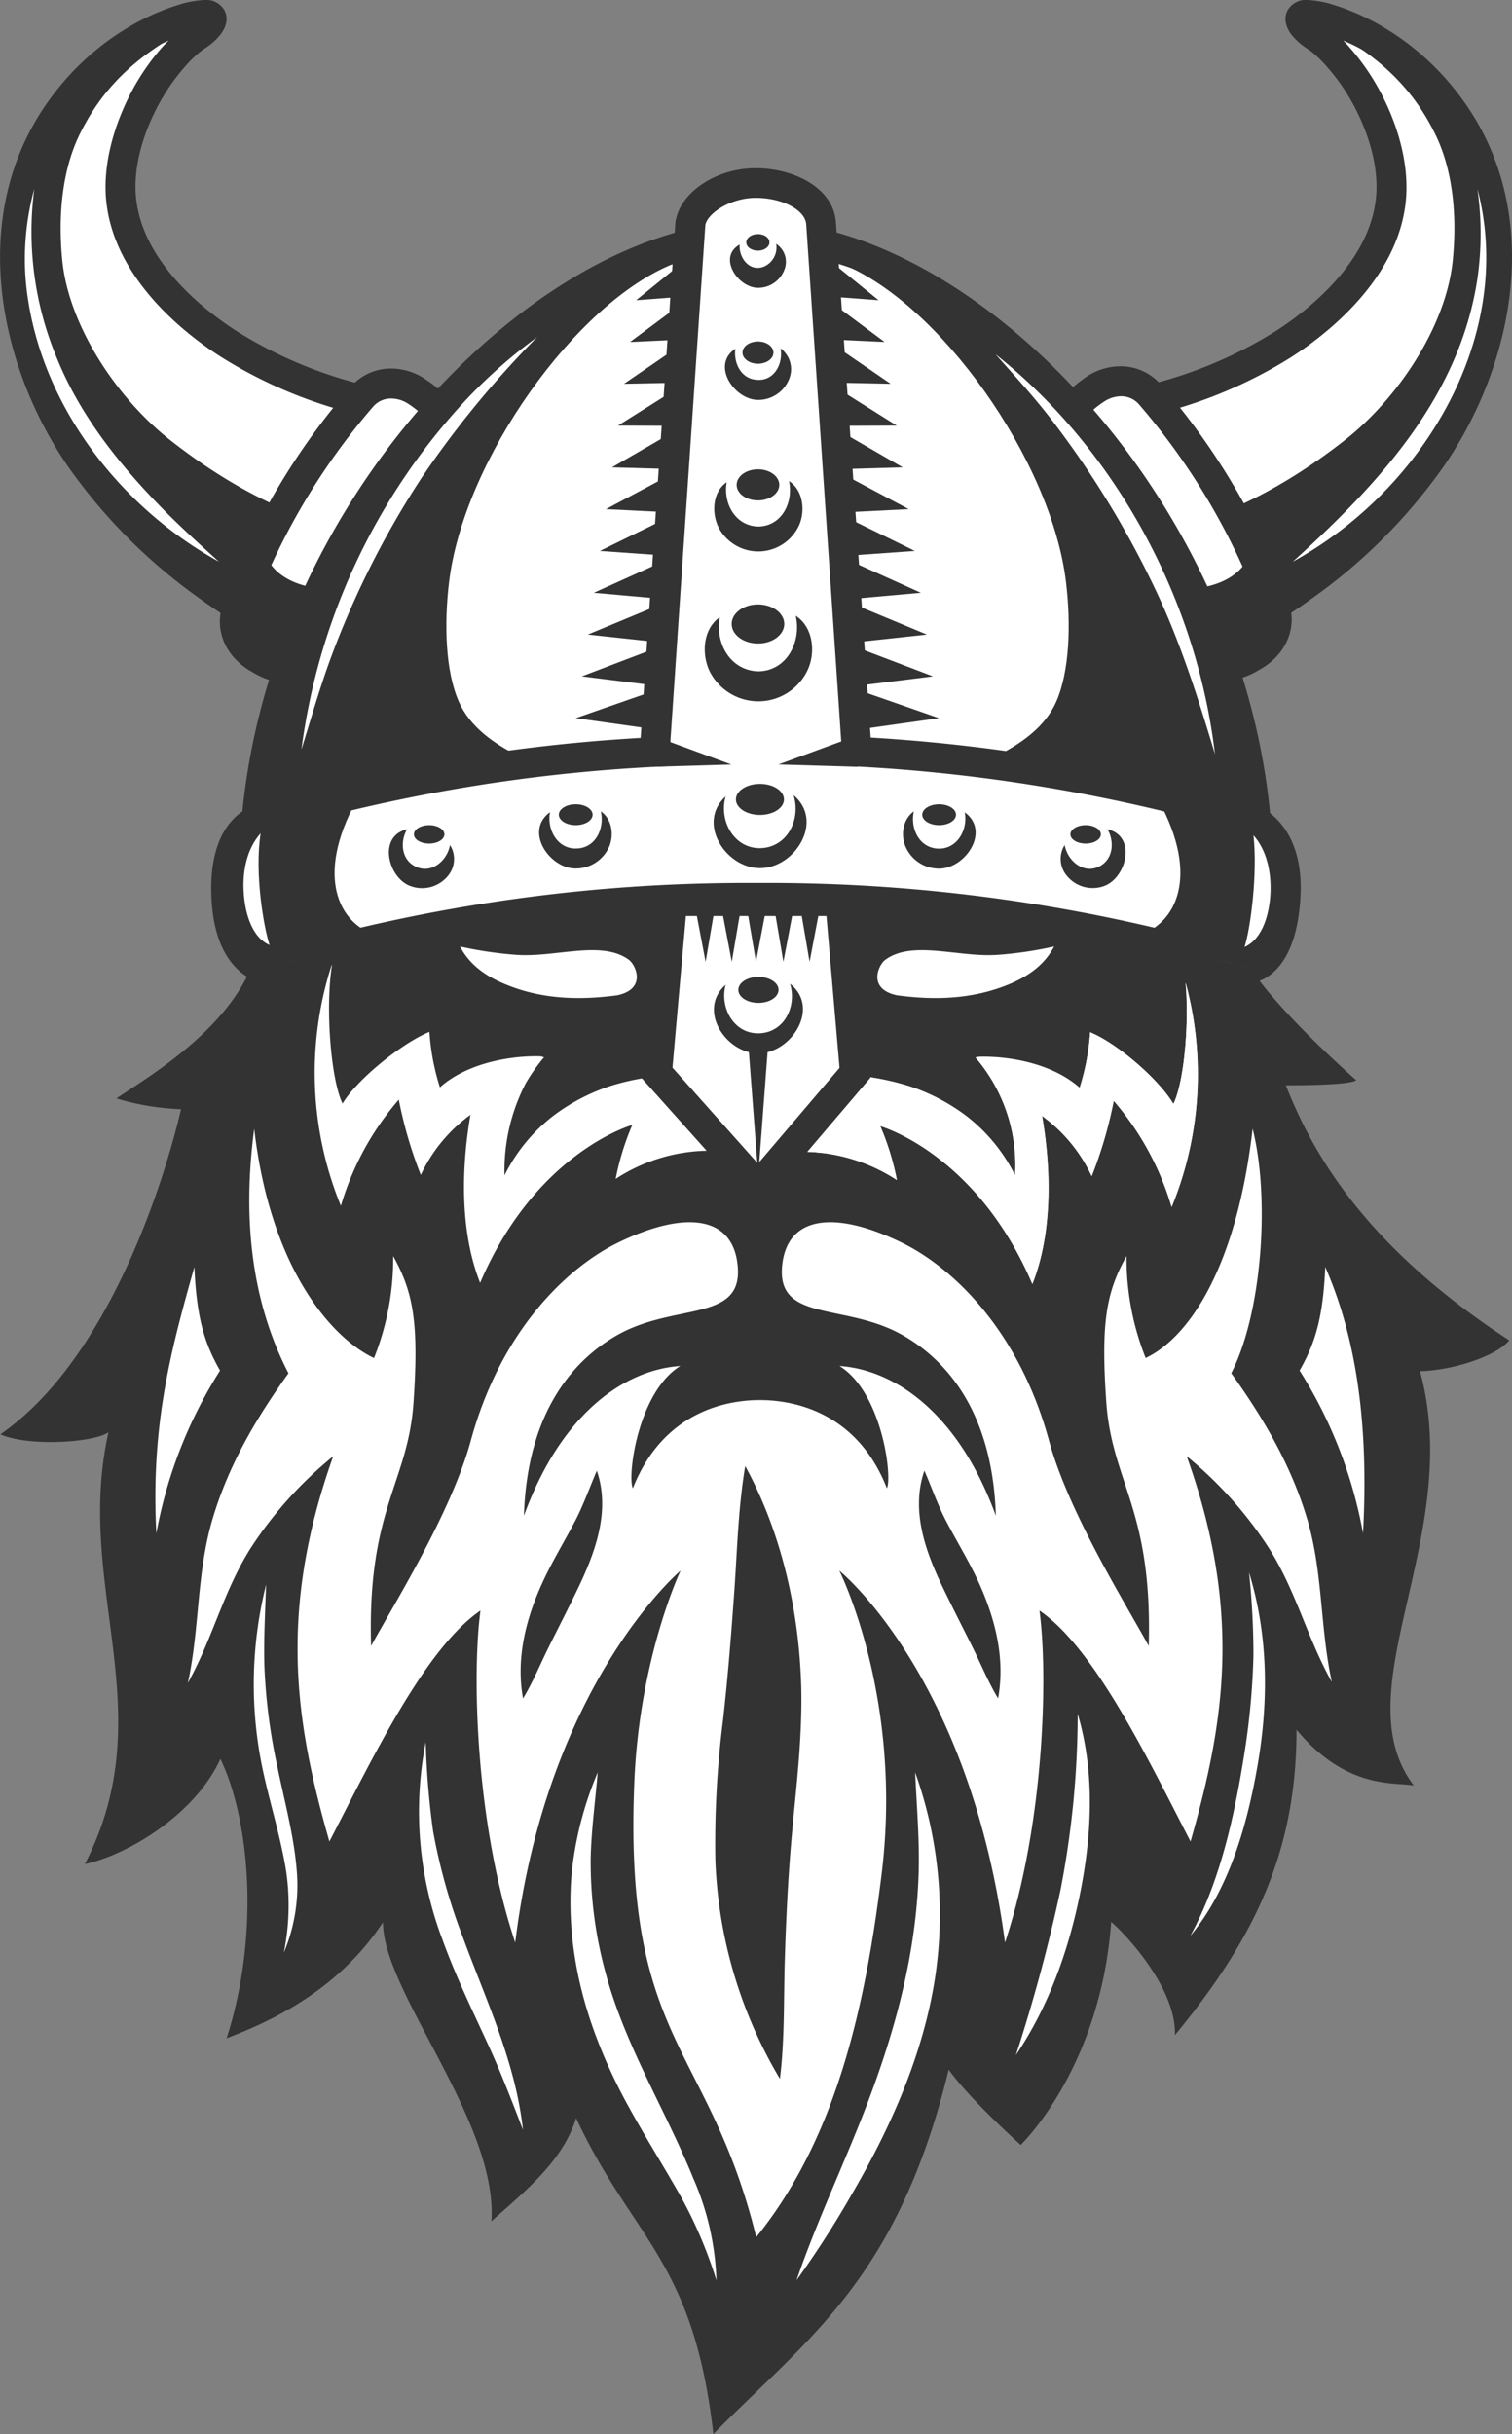 <svg xmlns="http://www.w3.org/2000/svg" viewBox="0 0 261.04 419.98"><rect x="0" y="0" width="261.04" height="419.98" fill="#808080" stroke="none"/><g id="Camada_2" data-name="Camada 2"><g id="Emblems"><path d="M45,161.05c-1.94,14.58-18.58,24.19-24.9,28.47a43.61,43.61,0,0,0,11.15,1.86S22.46,232,.07,247.48c4.95,2.18,16.14,1.41,18.66-.35-6,26.7,9.48,48.08-4.07,74.49,7.14-1.47,19-8.45,23.39-18.14,5.1,10.56,6.82,30.4,1.07,48.2,10.62-4,20.27-9.86,27-20,0,12.06,19.84,34.35,18.72,51.58,5.78-5.17,12.32-10.34,14.62-17.81,9.75,20.93,20.26,24.37,23.7,54.52,16.41-16.65,31.79-26.7,40.63-62.88,3.67,5.17,12.43,13,12.43,13s13.8-13.21,15.62-38.48c2.72,2.3,11.31,11.65,11,19.53,14-16.94,21-32,21-52.69,8.63,10.33,16.8,9,20.24,9.62-12.49-16.51,8.83-43,1.08-71.49,5.23-.08,13.1-2.45,15.4-5.32-24.69-16.08-33.84-32-38.56-44,12.76,0,12.36-1,12-1,0,0-13.59-11.92-18.44-19.74-3.16-5.08-86.89-49-86.89-49Z" style="fill:#333
"/><path d="M33.56,218.6c.38,9.08,1.87,13.38,4.43,17.88a78.75,78.75,0,0,0-11,28.07C26,245.71,29.6,232.62,33.56,218.6Z" style="fill:#fff"/><path d="M228.8,218.6c-.38,9.08-1.88,13.38-4.43,17.88a78.75,78.75,0,0,1,10.95,28.07C236.45,243.89,233.58,229.53,228.8,218.6Z" style="fill:#fff"/><path d="M45.94,273.4c-.16,4.75-.43,9.43-.29,14.2a100.11,100.11,0,0,0,2.29,17.48c1.21,5.85,2.81,11.68,3.29,17.65A30,30,0,0,1,49,336.92a41,41,0,0,0,.41-14c-.93-5.86-2.75-11.54-4-17.35A70.75,70.75,0,0,1,45.94,273.4Z" style="fill:#fff"/><path d="M73.5,300.6A138.68,138.68,0,0,0,74.78,316,101.63,101.63,0,0,0,80,334.49c4,10.86,9,21.32,10.29,33-1.86-4.83-3.7-9.63-5.85-14.34-2.78-6.07-5.73-12.07-8-18.35A62.32,62.32,0,0,1,73.5,300.6Z" style="fill:#fff"/><path d="M103.19,305.81c-.41,5-1.12,9.93-1.21,15a72.08,72.08,0,0,0,2.52,19.39c3.34,12.62,10.31,23.65,15.19,35.64a47.37,47.37,0,0,1,4,17.63,77.13,77.13,0,0,0-6.16-14.5c-3.35-5.9-7-11.62-10.16-17.64-6.18-11.92-9.79-24.47-8.69-38A60.45,60.45,0,0,1,103.19,305.81Z" style="fill:#fff"/><path d="M215.64,271.31c3.27,10.64,3.4,21.85,1.56,32.78-1.74,10.29-4.88,21.79-11.7,29.93,5.13-9.36,7.58-20.54,9.26-31a126.94,126.94,0,0,0,1.64-17.41A136.56,136.56,0,0,0,215.64,271.31Z" style="fill:#fff"/><path d="M186.06,295.72c2.94,9.91,2.48,20.42.51,30.48s-5.48,19.95-11.18,28.38a284.82,284.82,0,0,0,7.69-28.44A159.32,159.32,0,0,0,186.06,295.72Z" style="fill:#fff"/><path d="M158,305.81a72.67,72.67,0,0,1,3.48,35.12c-2,13.36-7.68,26.12-14.44,37.7a170,170,0,0,1-9.52,14.8c3.74-10.89,8.81-21.28,12.81-32.06,4.51-12.14,7.77-24.6,8.25-37.6C158.81,317.75,158.26,311.81,158,305.81Z" style="fill:#fff"/><path d="M187.2,70.88a78.71,78.71,0,0,0,34.31-11.49c8.71-5.54,17.59-14.45,18.62-25,.57-5.81-1.31-12-4-17.09A37.44,37.44,0,0,0,231,9.82a24.52,24.52,0,0,0-2.81-2.77c-1-.83-2.49-1.59-3.26-2.7-2.12-3,3.66-1.3,4.75-1a37.55,37.55,0,0,1,7.76,3.49,43.3,43.3,0,0,1,11.91,10.49c14.46,18.33,10.27,43.46-2.22,61.57a92.16,92.16,0,0,1-22.35,22.4,94.09,94.09,0,0,1-15.69,9.2c-5.43,2.48-11.5,4.7-17.47,5.35-11.23,1.24-21.73-6.64-24.23-17.54a22.85,22.85,0,0,1,11.51-25,22.07,22.07,0,0,1,8.26-2.5C198.17,69.75,185.19,71.06,187.2,70.88Z" style="fill:#fff"/><path d="M189.33,118.61a25.22,25.22,0,0,1-11.6-47.52,24.8,24.8,0,0,1,9.1-2.77h0l.63-.07.85-.1a75.16,75.16,0,0,0,31.81-10.94c4.87-3.09,16.31-11.54,17.44-23.12.46-4.66-.86-10.22-3.7-15.64a34.86,34.86,0,0,0-4.75-6.91,21.28,21.28,0,0,0-2.51-2.48c-.28-.23-.59-.44-.91-.66a10.82,10.82,0,0,1-2.84-2.57c-1.26-1.81-1-3.19-.57-4A3.59,3.59,0,0,1,225.74,0a17.78,17.78,0,0,1,4.75.92,39.73,39.73,0,0,1,8.3,3.74,45.24,45.24,0,0,1,12.63,11.11c15.65,19.83,10.21,46.75-2.12,64.63a94.6,94.6,0,0,1-23,23,96.35,96.35,0,0,1-16.13,9.45c-6.93,3.16-12.9,5-18.26,5.57A22.71,22.71,0,0,1,189.33,118.61Zm-1.88-45.16a19.53,19.53,0,0,0-7.3,2.21,20.05,20.05,0,0,0,9.18,37.78,19.76,19.76,0,0,0,2-.11c4.81-.53,10.27-2.21,16.69-5.14a91.84,91.84,0,0,0,15.26-9A88.84,88.84,0,0,0,245,77.47c11.26-16.32,16.34-40.74,2.32-58.5a40.07,40.07,0,0,0-11.2-9.86A35.4,35.4,0,0,0,231.91,7c.34.36.7.74,1.07,1.16a40,40,0,0,1,5.46,7.94c3.3,6.31,4.82,12.89,4.27,18.54-1.35,13.84-14.31,23.48-19.81,27a79.18,79.18,0,0,1-30.41,11.22,5.24,5.24,0,0,1-.62.17v0l-.45,0-.47.06-3.39.35h-.11Z" style="fill:#333
"/><path d="M196.48,92.31c9-1.15,2.54-.34.4-.06,12.57-1.66,24.62-7.93,35.33-16.33,9.12-7.16,17.44-19.6,18.59-30.91.76-7.49.13-15.56-3.08-22-3-6-7.54-11.9-16.91-17.15-1.37-.77,9.65-.41,19.11,11.47,14.54,18.26,10.26,43.46-2.23,61.57a92.29,92.29,0,0,1-22.34,22.4,94.58,94.58,0,0,1-15.7,9.2C204.22,113,193.47,92.65,196.48,92.31Z" style="fill:#333
"/><path d="M196.88,92.25l-.4.06C196,92.36,196.29,92.32,196.88,92.25Z" style="fill:#333
"/><path d="M73.84,70.88A78.71,78.71,0,0,1,39.53,59.39c-8.71-5.54-17.59-14.45-18.62-25-.57-5.81,1.31-12,4-17.09A37.44,37.44,0,0,1,30,9.82a24.52,24.52,0,0,1,2.81-2.77c1-.83,2.49-1.59,3.26-2.7,2.12-3-3.66-1.3-4.75-1a37.55,37.55,0,0,0-7.76,3.49A43.3,43.3,0,0,0,11.65,17.37C-2.81,35.7,1.38,60.83,13.87,78.94a92.16,92.16,0,0,0,22.35,22.4,94.09,94.09,0,0,0,15.69,9.2c5.43,2.48,11.5,4.7,17.47,5.35,11.23,1.24,21.73-6.64,24.23-17.54a22.85,22.85,0,0,0-11.51-25,22.07,22.07,0,0,0-8.26-2.5C62.87,69.75,75.85,71.06,73.84,70.88Z" style="fill:#fff"/><path d="M71.71,118.61h0a22.71,22.71,0,0,1-2.61-.15c-5.36-.59-11.33-2.41-18.26-5.57a97,97,0,0,1-16.13-9.45,94.6,94.6,0,0,1-23-23C-.59,62.52-6,35.6,9.62,15.77A45.24,45.24,0,0,1,22.25,4.66,39.73,39.73,0,0,1,30.55.92,17.78,17.78,0,0,1,35.3,0a3.59,3.59,0,0,1,3.46,1.8c.44.84.69,2.21-.57,4a10.43,10.43,0,0,1-2.84,2.56c-.32.23-.63.44-.91.67a20.53,20.53,0,0,0-2.51,2.48,34.86,34.86,0,0,0-4.75,6.91c-2.84,5.43-4.16,11-3.7,15.64,1.13,11.58,12.57,20,17.44,23.12A75.3,75.3,0,0,0,72.74,68.16l.86.09.5.06a24.58,24.58,0,0,1,9.21,2.78,25.22,25.22,0,0,1-11.6,47.52ZM29.13,7a35.4,35.4,0,0,0-4.25,2.16A40.24,40.24,0,0,0,13.67,19C-.34,36.73,4.74,61.15,16,77.47A89,89,0,0,0,37.72,99.23a91.44,91.44,0,0,0,15.26,9c6.42,2.93,11.88,4.61,16.69,5.14a19.76,19.76,0,0,0,2,.11,20.05,20.05,0,0,0,9.18-37.78,19.41,19.41,0,0,0-7.29-2.21h-.11l-3.4-.35L69.62,73l-.45,0v0a5.24,5.24,0,0,1-.62-.17A79.18,79.18,0,0,1,38.14,61.57c-5.5-3.5-18.46-13.14-19.81-27-.55-5.65,1-12.24,4.27-18.55a40,40,0,0,1,5.46-7.94C28.43,7.69,28.79,7.31,29.13,7Z" style="fill:#333
"/><path d="M65.08,92.31c-9-1.15-2.54-.34-.39-.06-12.58-1.66-24.63-7.93-35.33-16.33C20.24,68.76,11.91,56.32,10.76,45c-.75-7.49-.13-15.56,3.08-22,3-6,7.55-11.9,16.92-17.15,1.37-.77-9.66-.41-19.11,11.47C-2.89,35.63,1.38,60.83,13.87,78.94a92.16,92.16,0,0,0,22.35,22.4,94.09,94.09,0,0,0,15.69,9.2C57.34,113,68.09,92.65,65.08,92.31Z" style="fill:#333
"/><path d="M64.69,92.25l.39.06C65.53,92.36,65.27,92.32,64.69,92.25Z" style="fill:#333
"/><path d="M65.76,90.74l.4.06C66.61,90.85,66.35,90.82,65.76,90.74Z" style="fill:#333
"/><path d="M207.91,112.91c-4.42-11.77-13.08-27.7-21.29-37.39-2.39-2.83-2.29-5.19,2.4-8.32,3.08-2,7-1.94,9.49.82a117.18,117.18,0,0,1,21.63,36.74c1.2,3.49-.69,6.81-4,8.59C211.89,115.68,208.92,115.6,207.91,112.91Z" style="fill:#fff"/><path d="M211,117.6a5.65,5.65,0,0,1-5.55-3.78c-4-10.74-12.49-26.77-20.84-36.63-1.68-2-2.37-3.88-2.1-5.79.42-3,3.07-5,5-6.35a10.63,10.63,0,0,1,5.91-1.85,9.18,9.18,0,0,1,6.93,3.09,119.27,119.27,0,0,1,22.15,37.63c1.54,4.48-.53,9.18-5.17,11.7A13.75,13.75,0,0,1,211,117.6ZM193.5,68.37a5.48,5.48,0,0,0-3,1c-2.46,1.64-2.76,2.54-2.79,2.77s.29,1,.92,1.73c9.14,10.79,17.68,27.34,21.74,38.15.12.32.16.43.71.43a8.7,8.7,0,0,0,3.9-1.35c1.89-1,3.61-3,2.75-5.48a115.49,115.49,0,0,0-21.1-35.86A4.06,4.06,0,0,0,193.5,68.37Z" style="fill:#333
"/><path d="M53.13,113.3c4.42-11.78,13.08-27.7,21.29-37.39,2.39-2.83,2.29-5.19-2.4-8.32-3.08-2.06-7-1.94-9.49.81A117.22,117.22,0,0,0,40.9,105.15c-1.2,3.49.69,6.81,4,8.59C49.15,116.07,52.12,116,53.13,113.3Z" style="fill:#fff"/><path d="M50,118h0a13.87,13.87,0,0,1-6.37-2c-4.64-2.52-6.71-7.23-5.17-11.71A119.12,119.12,0,0,1,60.61,66.68a9.18,9.18,0,0,1,6.93-3.09,10.63,10.63,0,0,1,5.91,1.85c2,1.31,4.62,3.39,5,6.35.27,1.91-.42,3.8-2.1,5.79C68,87.44,59.58,103.47,55.55,114.21A5.65,5.65,0,0,1,50,118ZM67.54,68.76a4.06,4.06,0,0,0-3.09,1.37A115.26,115.26,0,0,0,43.35,106c-.86,2.47.86,4.45,2.75,5.48a8.84,8.84,0,0,0,3.9,1.35h0c.55,0,.59-.12.71-.43C54.77,101.58,63.31,85,72.45,74.24a2.92,2.92,0,0,0,.92-1.73c0-.24-.33-1.14-2.79-2.77A5.48,5.48,0,0,0,67.54,68.76Z" style="fill:#333
"/><path d="M130.52,145.07c31.43,0,60.94,3.71,86.55,10.23.05-1.53.09-3.06.09-4.6,0-58.72-48.95-110-86.64-110S43.88,92,43.88,150.7c0,1.54,0,3.07.09,4.6C69.58,148.78,99.09,145.07,130.52,145.07Z" style="fill:#fff"/><path d="M44,157.88a2.59,2.59,0,0,1-2.58-2.49c0-1.56-.1-3.12-.1-4.69,0-59.59,49.9-112.62,89.23-112.62s89.22,53,89.22,112.62c0,1.57,0,3.13-.09,4.69a2.59,2.59,0,0,1-3.22,2.41c-26.11-6.64-55.81-10.15-85.91-10.15s-59.8,3.51-85.91,10.15A2.74,2.74,0,0,1,44,157.88ZM130.52,43.25c-37.05,0-84.06,50.59-84.06,107.45,0,.44,0,.88,0,1.31,25.75-6.24,54.73-9.53,84.05-9.53s58.3,3.29,84,9.53c0-.43,0-.87,0-1.31C214.58,93.84,167.57,43.25,130.52,43.25Z" style="fill:#333"/><path d="M116.28,45.51C92.56,42.69,43.88,99,43.88,150.7c0,1.54,0,3.07.09,4.6,11.29-2.88,54.51-4.1,56.81-19.78-4.64-2.86-17.7-5.6-21.58-14.48-2.31-5.27-2.55-13.4-1.66-20.69C80.09,79.38,99.39,52.23,116.28,45.51Z" style="fill:#333
"/><path d="M145.28,45.51C169,42.69,217.68,99,217.68,150.7c0,1.54,0,3.07-.09,4.6-11.29-2.88-54.5-4.1-56.81-19.78,4.65-2.86,17.71-5.6,21.59-14.48,2.3-5.27,2.55-13.4,1.66-20.69C181.47,79.38,162.17,52.23,145.28,45.51Z" style="fill:#333
"/><polygon points="147.61 185.1 130.91 204.7 113.43 185.1 116.05 155.46 145.06 155.46 147.61 185.1" style="fill:#fff"/><path d="M131,208.63,110.75,186l2.94-33.11h33.74L150.28,186ZM116.1,184.21l14.76,16.56,14.08-16.52-2.26-26.2H118.42Z" style="fill:#333
"/><path d="M216.27,141.48A293.27,293.27,0,0,0,148,129.71L141.8,38.58c-.27-4.31-5.69-7-11.28-7s-10.8,3.36-11.28,7l-6.18,91.18a291,291,0,0,0-67.83,11.51s-7,1-6.1,14.2c.74,11,6.82,11.62,6.82,11.62a289.26,289.26,0,0,1,84.79-12.16,289.14,289.14,0,0,1,84.78,12.16s5.76-.14,6.43-12.5C222.53,143.72,216.27,141.48,216.27,141.48Z" style="fill:#fff"/><path d="M46.2,169.71l-.52-.06c-.33,0-8.26-1-9.13-14-.94-14.06,6.48-16.52,8-16.88a292.6,292.6,0,0,1,66.05-11.45l6-88.91c.68-5.17,7-9.39,13.86-9.39,6.43,0,13.47,3.29,13.86,9.4l6,88.84A295.38,295.38,0,0,1,217,139c.46.15,8.2,3.07,7.52,15.72-.78,14.34-8.12,14.92-8.95,14.94h-.41l-.4-.12a286.09,286.09,0,0,0-84-12.05,286.16,286.16,0,0,0-84,12.05Zm84.54-17.37a291.49,291.49,0,0,1,84.87,12.07c.85-.38,3.33-2.14,3.76-10,.44-8.2-3.44-10.29-4-10.53a290.77,290.77,0,0,0-67.56-11.63l-2.29-.12-6.33-93.41c-.16-2.49-4.14-4.58-8.7-4.58s-8.47,2.83-8.72,4.74l-6.32,93.3-2.28.12A288.83,288.83,0,0,0,46,143.74l-.36.09c-.12,0-4.6,1.13-3.91,11.47.47,7,3.21,8.71,4.18,9.11A291.31,291.31,0,0,1,130.74,152.34Z" style="fill:#333
"/><path d="M110.83,186.07a39.86,39.86,0,0,0-5.56,1.34,34,34,0,0,0-9.6,5,29.42,29.42,0,0,0-8.57,10.39,32.67,32.67,0,0,1,3.67-15.9,31.89,31.89,0,0,1,3.16-4.48l-.6-.16v0c-5.76-.16-13,1.41-17.38,5.35a40,40,0,0,1-1.81-9.57c-4.74,1.94-12.49,8.18-15,12.37-2-4.09-3-16.32-1.83-23.88h-.06a60.54,60.54,0,0,0,1.6,41.53,49.18,49.18,0,0,1,10-18.33,73.68,73.68,0,0,0,3.8,13,26.82,26.82,0,0,1,8.57-10.38c-1.78,10.38-1.56,20.86,1.67,29,9.66-22.61,26.27-27.25,26.27-27.25a45.76,45.76,0,0,0-2.87,9.31,29.81,29.81,0,0,1,15.71-4.86Z" style="fill:#fff"/><path d="M202.58,190.48c-2.46-4.19-9.64-10.43-14.37-12.37a40.62,40.62,0,0,1-1.81,9.57c-4.38-3.94-11.62-5.51-17.38-5.35a6,6,0,0,0-.59.12,28.44,28.44,0,0,1,6.83,20.38,29.42,29.42,0,0,0-8.57-10.39,33.94,33.94,0,0,0-9.61-5,45.51,45.51,0,0,0-6.81-1.57V186l-10.86,12.74a29.79,29.79,0,0,1,15.44,4.86,45.76,45.76,0,0,0-2.87-9.31s16.61,4.64,26.27,27.25c3.23-8.18,3.45-18.66,1.67-29a26.82,26.82,0,0,1,8.57,10.38,73.68,73.68,0,0,0,3.8-13,49.18,49.18,0,0,1,10,18.33,60.27,60.27,0,0,0,2.41-38.69C205.34,176.91,204.38,186.86,202.58,190.48Z" style="fill:#fff"/><path d="M202.58,190.48c-2.46-4.19-9.64-10.43-14.37-12.37a40.62,40.62,0,0,1-1.81,9.57c-7.76-6.07-17.77-5.28-18-5.23a28.44,28.44,0,0,1,6.83,20.38,29.42,29.42,0,0,0-8.57-10.39,33.94,33.94,0,0,0-9.61-5,45.51,45.51,0,0,0-6.81-1.57V186l-10.86,12.74a29.79,29.79,0,0,1,15.44,4.86,45.76,45.76,0,0,0-2.87-9.31s16.61,4.64,26.27,27.25c3.23-8.18,3.45-18.66,1.67-29a26.82,26.82,0,0,1,8.57,10.38,73.68,73.68,0,0,0,3.8-13,49.18,49.18,0,0,1,10,18.33,60.27,60.27,0,0,0,2.41-38.69C205.34,176.91,204.38,186.86,202.58,190.48Z" style="fill:#fff"/><path d="M47,153.43c-.35-6.74.67-10.78,1.93-13.18-1.22.34-2.46.66-3.67,1,0,0-7,1-6.1,14.2.74,11,6.82,11.62,6.82,11.62,1.63-.5,3.29-.93,4.93-1.4C49.27,164.09,47.35,160.68,47,153.43Z" style="fill:#404041"/><path d="M216.27,141.48c-1.45-.44-2.92-.86-4.39-1.27,1.3,2.29,2.48,6.06,2.22,12.19-.33,8-2.07,11.61-3.57,13.27,1.66.47,3.34.92,5,1.42,0,0,5.76-.14,6.43-12.5C222.53,143.72,216.27,141.48,216.27,141.48Z" style="fill:#404041"/><polygon points="130.52 165.96 128.9 156.4 132.34 156.4 130.52 165.96" style="fill:#333
"/><polygon points="135.25 165.96 133.63 156.4 137.07 156.4 135.25 165.96" style="fill:#333
"/><polygon points="139.77 165.96 138.14 156.4 141.59 156.4 139.77 165.96" style="fill:#333
"/><polygon points="126.34 165.96 127.96 156.4 124.52 156.4 126.34 165.96" style="fill:#333
"/><polygon points="121.82 165.96 123.45 156.4 120 156.4 121.82 165.96" style="fill:#333
"/><polygon points="132.63 180.06 130.91 202.84 129.18 180.06 132.63 180.06" style="fill:#333
"/><polygon points="113.52 127.22 126.26 131.91 112.6 132.31 113.52 127.22" style="fill:#333
"/><polygon points="148.07 132.31 134.41 131.9 147.15 127.22 148.07 132.31" style="fill:#333
"/><path d="M64.2,161.12c-6-2.37-9.94-10.68-1.92-24.31-6.67,1.46-10.77,2.58-17.05,4.46,0,0-7,1-6.1,14.2.74,11,6.82,11.62,6.82,11.62q9.11-2.76,18.6-4.93C64.53,161.7,64.49,161.23,64.2,161.12Z" style="fill:#333
"/><polygon points="113.14 125.85 99.39 123.91 112.5 119.34 113.14 125.85" style="fill:#333
"/><polygon points="113.88 118.38 100.44 116.7 113.1 111.88 113.88 118.38" style="fill:#333
"/><polygon points="114.63 110.91 101.48 109.49 113.7 104.42 114.63 110.91" style="fill:#333
"/><polygon points="115.38 103.43 102.52 102.28 114.29 96.97 115.38 103.43" style="fill:#333
"/><polygon points="116.13 95.95 103.57 95.06 114.88 89.52 116.13 95.95" style="fill:#333
"/><polygon points="116.89 88.46 104.61 87.85 115.46 82.07 116.89 88.46" style="fill:#333
"/><polygon points="117.65 80.98 105.65 80.64 116.04 74.63 117.65 80.98" style="fill:#333
"/><polygon points="118.42 73.48 106.7 73.43 116.62 67.19 118.42 73.48" style="fill:#333
"/><polygon points="119.19 65.99 107.74 66.22 117.19 59.75 119.19 65.99" style="fill:#333
"/><polygon points="119.96 58.49 108.78 59.01 117.76 52.32 119.96 58.49" style="fill:#333
"/><polygon points="120.74 50.98 109.83 51.8 118.33 44.9 120.74 50.98" style="fill:#333
"/><polygon points="149 119.34 162.11 123.91 148.36 125.85 149 119.34" style="fill:#333
"/><polygon points="148.4 111.88 161.07 116.7 147.62 118.38 148.4 111.88" style="fill:#333
"/><polygon points="147.81 104.42 160.02 109.49 146.87 110.91 147.81 104.42" style="fill:#333
"/><polygon points="147.21 96.97 158.98 102.28 146.12 103.43 147.21 96.97" style="fill:#333
"/><polygon points="146.63 89.52 157.94 95.06 145.37 95.95 146.63 89.52" style="fill:#333
"/><polygon points="146.04 82.07 156.89 87.85 144.61 88.46 146.04 82.07" style="fill:#333
"/><polygon points="145.46 74.63 155.85 80.64 143.85 80.98 145.46 74.63" style="fill:#333
"/><polygon points="144.88 67.19 154.81 73.43 143.08 73.48 144.88 67.19" style="fill:#333
"/><polygon points="144.31 59.75 153.76 66.22 142.31 65.99 144.31 59.75" style="fill:#333
"/><polygon points="143.74 52.32 152.72 59.01 141.54 58.49 143.74 52.32" style="fill:#333
"/><polygon points="143.18 44.9 151.68 51.8 140.76 50.98 143.18 44.9" style="fill:#333
"/><path d="M45.65,95.11c-2.24,4.38-3.34,5.94-4.75,10-1.2,3.49.69,6.81,4,8.59,4.29,2.33,7.26,2.24,8.27-.44a95.89,95.89,0,0,1,5.12-11.67C51.8,101.9,46.81,99.34,45.65,95.11Z" style="fill:#333
"/><path d="M197.36,161.12c5.95-2.37,9.94-10.68,1.93-24.31,6.66,1.46,10.76,2.58,17,4.46,0,0,7,1,6.1,14.2-.73,11-6.82,11.62-6.82,11.62q-9.11-2.76-18.6-4.93C197,161.7,197.08,161.23,197.36,161.12Z" style="fill:#333
"/><path d="M215.91,95.11c2.24,4.38,3.34,5.94,4.75,10,1.2,3.49-.69,6.81-4,8.59-4.28,2.33-7.25,2.24-8.26-.44a97.64,97.64,0,0,0-5.13-11.67C209.76,101.9,214.76,99.34,215.91,95.11Z" style="fill:#333
"/><path d="M92.75,58.15a169.42,169.42,0,0,0-20,24.35,154.47,154.47,0,0,0-15.71,31.21c-1.88,5.14-3.37,10.37-5,15.6a109.29,109.29,0,0,1,28.3-60.2A89.64,89.64,0,0,1,92.75,58.15Z" style="fill:#fff"/><path d="M209.76,130.11c-2.88-9.53-5.83-18.9-10.07-27.94a163.17,163.17,0,0,0-17.83-29.34c-3.11-4.1-6.57-7.86-10-11.71,16.91,13.41,29.22,33,34.91,53.78A103.49,103.49,0,0,1,209.76,130.11Z" style="fill:#fff"/><path d="M45,143.78c-1.09,6.92.54,16.28,1.54,19.28-3.31-1.44-4.33-6.11-4.48-9.33C41.87,150.27,42.61,146.43,45,143.78Z" style="fill:#fff"/><path d="M216.4,144.12c2.36,2.64,3.09,6.49,2.94,9.94-.15,3.25-1.18,7.87-4.48,9.34C215.86,160.4,217.16,150.7,216.4,144.12Z" style="fill:#fff"/><path d="M5.92,32.6A56.54,56.54,0,0,0,9.84,61.84c4,9.85,10.75,18.3,18.14,25.84,3.15,3.21,6.49,6.23,9.82,9.24C20.06,87.12,6.13,68.67,4.42,48.14A45.75,45.75,0,0,1,5.92,32.6Z" style="fill:#fff"/><path d="M255.07,32.6c5.44,20.63-4.26,42-19.71,55.71a67.29,67.29,0,0,1-12.17,8.61C237.93,83.6,252,68.51,255.07,48.06A54.47,54.47,0,0,0,255.07,32.6Z" style="fill:#fff"/><path d="M106.56,171.73c5.18-1.1,3.17-5.3,2-6.13-4.7-3.45-12.71-.35-19.44-.85a67.07,67.07,0,0,1-9.7-1.44c1.57,3,4.21,5.06,8,6.59C93.6,172.42,100,172.61,106.56,171.73Z" style="fill:#fff"/><path d="M154.85,171.73c-5.18-1.1-3.17-5.3-2-6.13,4.7-3.45,12.71-.35,19.44-.85a67.07,67.07,0,0,0,9.7-1.44c-1.57,3-4.21,5.06-7.95,6.59C167.81,172.42,161.38,172.61,154.85,171.73Z" style="fill:#fff"/><path d="M219.14,267.22c4.68,7.43,6.52,15.38,10.8,23-2.06-9.36-1.52-18.89-4.25-28.09s-7.53-17.42-13.12-25.19c5.3-10.29,6.73-30.13,3.69-42.19-2.75,23.91-11,36.05-18.47,39.56a46.45,46.45,0,0,1-3.3-17.59C190.94,223,190.05,228.37,191,242c1,13.9,8,18.39,7.32,42-3.56-6.6-13.75-22.76-17.2-35.39-5.2-19.1-16.71-30-25.53-34.25-11.52-5.57-19.47-4.51-20.51,3.63-1.32,10.26,10.51,6.72,20.51,12.24,7.37,4.08,15.77,12.92,16.34,31.3-6.48-17.8-17.51-25.2-27-25.84,7.33,4.52,9.16,19.09,8.19,21.1-5-12.77-15.51-15.22-21.93-15.22s-16.9,2.45-21.93,15.22c-1-2,.86-16.58,8.19-21.1-9.48.64-20.51,8-27,25.84.58-18.38,9-27.22,16.35-31.3,10-5.52,21.83-2,20.51-12.24-1-8.14-9-9.2-20.51-3.63-8.82,4.26-20.33,15.15-25.53,34.25-3.45,12.63-13.64,28.79-17.2,35.39-.71-23.6,6.37-28.09,7.32-42,.93-13.66,0-19-3.51-25.27a46.15,46.15,0,0,1-3.31,17.59c-7.45-3.51-17.93-15.65-20.68-39.56-2.43,18.29.6,31.9,5.91,42.19-5.59,7.77-10.36,15.86-13.12,25.19s-2.19,18.88-4.25,28.24c4.28-7.66,6.11-15.76,10.8-23.19a68.38,68.38,0,0,1,14.3-15.93c-9.62,27-6.49,46.11-.66,66.47,7.18-13.82,16.4-33.23,26.08-39.84-1.47,10.85-.9,36.61,6,57.28C94.46,290.41,117.5,271,117.5,271s-7.17,15.07-8,36.8c-1.79,44.74,12.9,45,21.06,78.2,13.75-17,18.82-39.6,21.66-62.74,3.73-30.44-7.32-52.26-7.32-52.26s22.48,18.09,28.61,64.17c6.85-20.67,7.42-46.43,5.95-57.28,9.67,6.61,18.9,26,26.08,39.84,5.82-20.36,9-39.52-.66-66.47A68.38,68.38,0,0,1,219.14,267.22ZM99.9,273.81c-1.75,3.65-3.62,7.25-5.41,10.88-1.36,2.78-2.58,5.71-4.19,8.36-1.29-7,.57-14.08,3.54-20.39,1.59-3.39,3.53-6.59,5.28-9.9,1.56-2.92,2.62-6,3.92-9C105.38,260.6,102.87,267.58,99.9,273.81Zm37,40.74c-.76,7.78-1.16,15.57-1.4,23.39-.22,6.89,0,13.88-.85,20.74a79.16,79.16,0,0,1-11.15-37.82,167.81,167.81,0,0,1,1.32-24c.86-7.62,1.46-15.26,2-22.91.47-7,.67-14.08,1.84-21,6.3,11.58,9.3,25,9.67,38.1C138.52,298.9,137.66,306.73,136.89,314.55Zm35.42-21.5c-1.6-2.65-2.82-5.58-4.18-8.36-1.79-3.63-3.66-7.23-5.41-10.88-3-6.23-5.49-13.21-3.14-20.07,1.3,3,2.36,6.1,3.91,9,1.75,3.31,3.7,6.51,5.29,9.9C171.75,279,173.61,286.07,172.31,293.05Z" style="fill:#fff"/><ellipse cx="130.86" cy="107.66" rx="4.54" ry="3.37" style="fill:#333
"/><path d="M135.35,137.93c0,1.48-1.86,2.68-4.15,2.68s-4.15-1.2-4.15-2.68,1.86-2.68,4.15-2.68S135.35,136.45,135.35,137.93Z" style="fill:#333
"/><path d="M134.41,170.8c0,1.23-1.55,2.24-3.47,2.24s-3.47-1-3.47-2.24,1.55-2.24,3.47-2.24S134.41,169.56,134.41,170.8Z" style="fill:#333
"/><path d="M102.31,140.57c0,1-1.31,1.8-2.92,1.8s-2.91-.81-2.91-1.8,1.3-1.8,2.91-1.8S102.31,139.57,102.31,140.57Z" style="fill:#333
"/><ellipse cx="74.09" cy="143.96" rx="2.63" ry="1.59" style="fill:#333
"/><path d="M159.22,140.57c0,1,1.3,1.8,2.91,1.8s2.92-.81,2.92-1.8-1.31-1.8-2.92-1.8S159.22,139.57,159.22,140.57Z" style="fill:#333
"/><ellipse cx="187.43" cy="143.96" rx="2.63" ry="1.59" style="fill:#333
"/><ellipse cx="130.86" cy="83.66" rx="3.68" ry="2.68" style="fill:#333
"/><ellipse cx="130.86" cy="60.84" rx="2.67" ry="1.92" style="fill:#333
"/><path d="M132.84,41.82c0,.79-.89,1.43-2,1.43s-2-.64-2-1.43.89-1.43,2-1.43S132.84,41,132.84,41.82Z" style="fill:#333
"/><path d="M130.86,43.94c-2.12,0-3.06-1.89-3.15-1.76a2.3,2.3,0,0,0-.44,1.33c0,1.56,1.61,2.83,3.59,2.83s3.58-1.27,3.58-2.83a2.77,2.77,0,0,0-.42-1.43C133.93,41.93,133,43.94,130.86,43.94Z" style="fill:#fff"/><path d="M137.38,106.25c3,1.92,3.45,6.25,2.1,9.26a9.41,9.41,0,0,1-17,.24c-1.39-3-1.1-7.24,1.79-9.26-.84,4.52,1.84,9.28,6.76,9.35h-.12C135.91,115.76,138.39,110.66,137.38,106.25Z" style="fill:#333
"/><path d="M137,137.19c5.4,4.53.17,12.72-5.92,12.6-5.87-.11-10.82-7.85-5.8-12.38-1.24,4.22,1.51,9.22,6.29,8.92C136.1,146,138.28,141.19,137,137.19Z" style="fill:#333
"/><path d="M103.73,140c1.91,1.29,2.29,4,1.48,6a6.31,6.31,0,0,1-5.94,3.85c-4.46-.09-8.78-6.46-4.32-9.71-.56,3.05,1.36,6.52,4.79,6.25C102.92,146.19,104.38,142.86,103.73,140Z" style="fill:#333
"/><path d="M77.69,145.8a4.52,4.52,0,0,1-.28,5.23,5.77,5.77,0,0,1-6.7,1.79c-3.79-1.54-5.45-8.59-.44-9.73-1.22,2.13-1,5.17,1.4,6.39C74.46,150.89,77.21,148.52,77.69,145.8Z" style="fill:#333
"/><path d="M157.77,140c-.63,2.82.8,6.15,4,6.41,3.42.27,5.37-3.2,4.79-6.25,4.46,3.25.14,9.62-4.32,9.71a6.29,6.29,0,0,1-5.93-3.85C155.49,144.05,155.87,141.33,157.77,140Z" style="fill:#333
"/><path d="M183.81,145.8c.49,2.72,3.24,5.09,6,3.68,2.39-1.22,2.62-4.26,1.4-6.39,5,1.14,3.35,8.19-.45,9.73A5.76,5.76,0,0,1,184.1,151,4.5,4.5,0,0,1,183.81,145.8Z" style="fill:#333
"/><path d="M136.4,169.74c5.36,4.19.08,12.21-5.67,12-5.56-.16-10.32-7.56-5.45-11.83-1.1,4,1.5,8.67,6,8.37C135.55,178,137.56,173.49,136.4,169.74Z" style="fill:#333
"/><path d="M136.22,83c2.42,1.56,2.83,5.06,1.78,7.53a7.75,7.75,0,0,1-13.84.67c-1.34-2.48-1.22-6.27,1.3-8-.64,3.67,1.51,7.61,5.55,7.65h-.1C135,90.78,137,86.67,136.22,83Z" style="fill:#333
"/><path d="M134.76,60.11A4.47,4.47,0,0,1,136.38,65a5.71,5.71,0,0,1-5.51,4c-4.07,0-8.17-6-3.91-8.83-.35,2.46,1,5.27,3.78,5.37C133.7,65.74,135.24,62.73,134.76,60.11Z" style="fill:#333
"/><path d="M134,42.08a3.68,3.68,0,0,1,1.4,4.51,4.84,4.84,0,0,1-4.55,3.07c-3.43,0-7-5.27-3.16-7.46-.13,2.23,1.58,4.63,4,3.88A3.59,3.59,0,0,0,134,42.08Z" style="fill:#333
"/></g></g></svg>